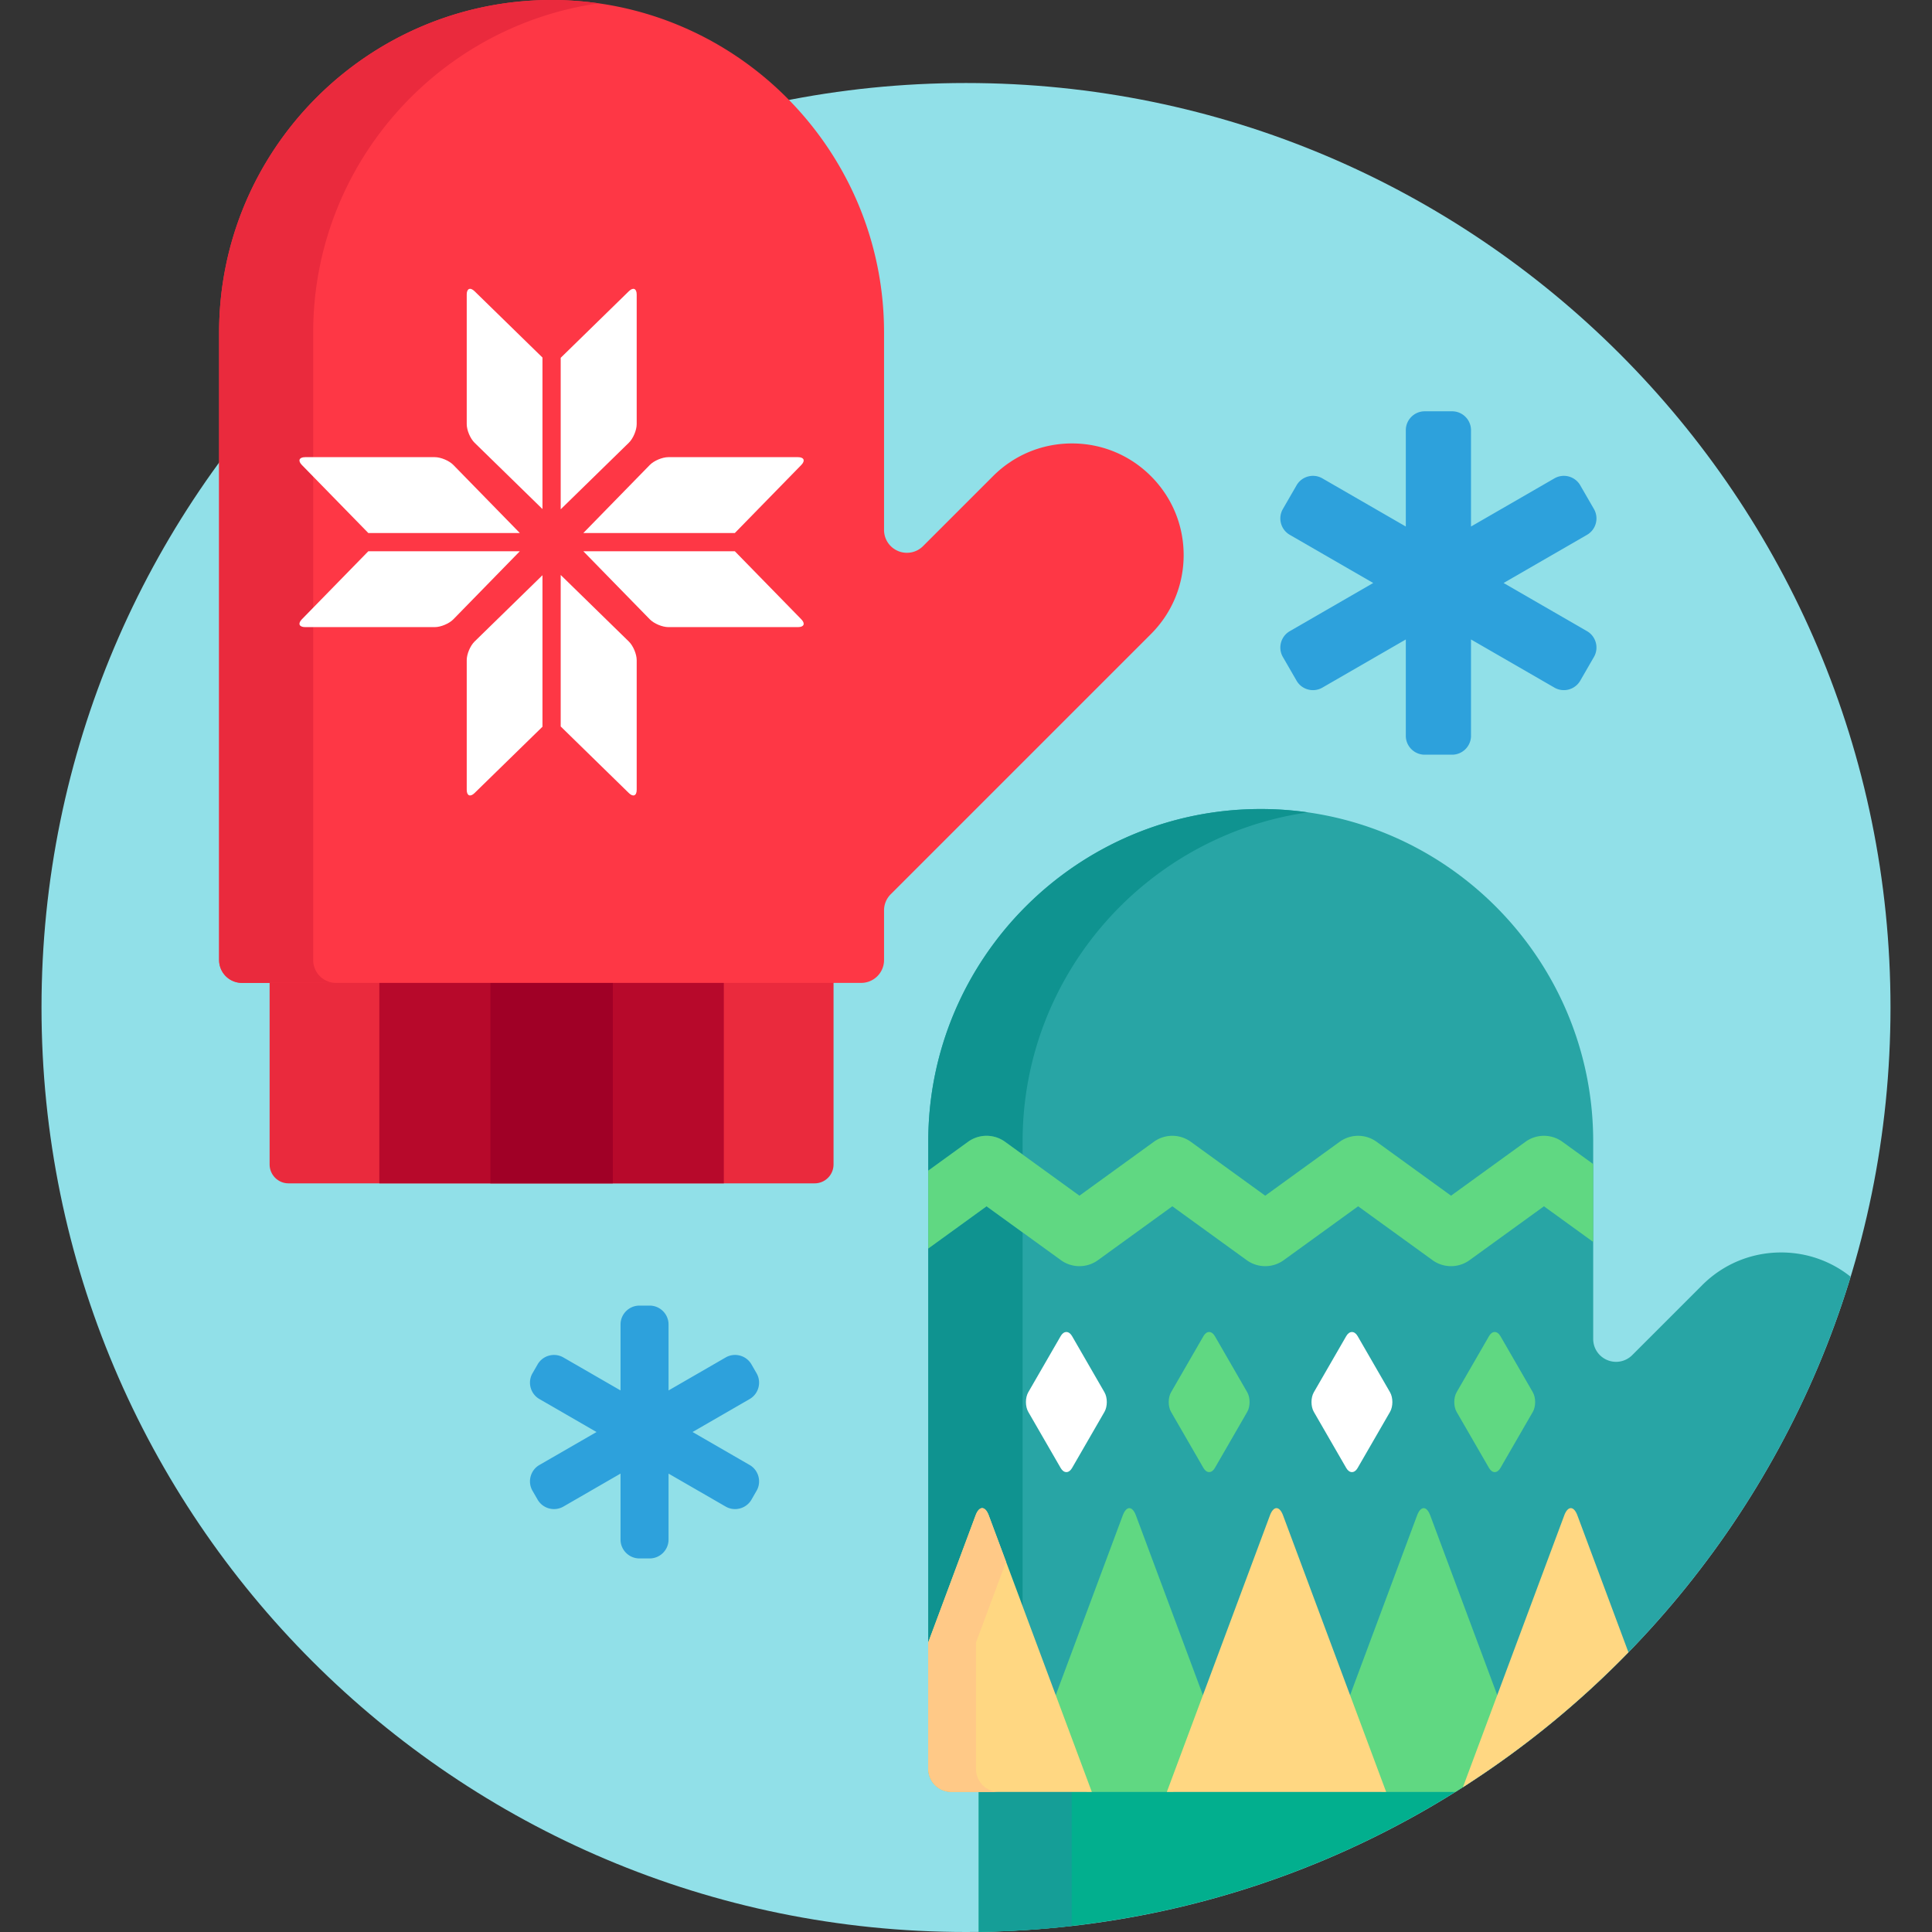 <svg viewBox="-11 0 512 512" xmlns="http://www.w3.org/2000/svg"><rect x="-11" y="0" width="512" height="512" fill="#333333" stroke="none"/><path d="M490 267c0 135.309-109.691 245-245 245S0 402.309 0 267 109.691 22 245 22s245 109.691 245 245zm0 0" fill="#91e0e8"/><path d="M60.45 259.477v49.125c0 2.75 2.25 5 5 5h139.448c2.75 0 5-2.25 5-5v-49.125zm0 0" fill="#ea2a3d"/><path d="M89.527 259.477h91.297v54.125H89.527zm0 0" fill="#b7092b"/><path d="M118.953 259.477h32.442v54.125h-32.442zm0 0" fill="#a00026"/><path d="M53.125 260.477a6.06 6.06 0 0 1-6.059-6.059V88.105C47.066 39.523 86.594 0 135.176 0s88.105 39.523 88.105 88.105v52.336a6.034 6.034 0 0 0 3.742 5.594 5.96 5.96 0 0 0 2.313.461 6.008 6.008 0 0 0 4.285-1.773l18.543-18.54c5.586-5.59 13.016-8.667 20.922-8.667s15.336 3.078 20.922 8.668c5.59 5.59 8.672 13.02 8.672 20.921 0 7.907-3.082 15.336-8.668 20.926l-68.957 68.953a6.013 6.013 0 0 0-1.774 4.282v13.152a6.056 6.056 0 0 1-6.054 6.059zm0 0" fill="#fe3745"/><path d="M72 254.418V88.105C72 43.758 104.941 6.961 147.64.887A88.668 88.668 0 0 0 135.177 0c-48.582 0-88.11 39.523-88.11 88.105v166.313a6.06 6.06 0 0 0 6.059 6.059h24.934A6.057 6.057 0 0 1 72 254.418zm0 0" fill="#ea2a3d"/><g fill="#fff"><path d="M183.738 146.086h-40.152l17.617 18.035c1.11 1.14 3.324 2.07 4.918 2.07h34.36c1.593 0 1.984-.93.874-2.07zm0 0M183.738 141.258l17.614-18.035c1.113-1.141.718-2.07-.872-2.07h-34.363c-1.59 0-3.804.933-4.914 2.07l-17.617 18.035zm0 0M86.61 141.258h40.152l-17.614-18.035c-1.113-1.141-3.328-2.07-4.918-2.07H69.867c-1.59 0-1.984.933-.87 2.07zm0 0M86.61 146.086L68.995 164.12c-1.113 1.14-.719 2.07.871 2.07h34.363c1.59 0 3.805-.93 4.918-2.07l17.614-18.035zm0 0M112.688 78.047v34.36c0 1.593.933 3.808 2.07 4.917l18.004 17.582V94.754l-18-17.578c-1.14-1.114-2.075-.723-2.075.87zm0 0M157.73 112.406v-34.36c0-1.593-.933-1.984-2.074-.87L137.59 94.824v40.149l18.066-17.649c1.14-1.11 2.074-3.324 2.074-4.918zm0 0M112.688 174.938V209.3c0 1.59.933 1.984 2.07.87l18.004-17.581v-40.153l-18.004 17.583c-1.137 1.113-2.07 3.324-2.07 4.917zm0 0M137.59 152.371v40.149l18.066 17.652c1.14 1.113 2.074.719 2.074-.871v-34.363c0-1.59-.933-3.805-2.074-4.918zm0 0"/></g><path d="M248.383 473.875v38.082c47.015-.637 90.828-14.52 127.887-38.082zm0 0" fill="#02af8e"/><path d="M248.383 473.875v38.082a247.229 247.229 0 0 0 24.617-1.57v-36.512zm0 0" fill="#159e97"/><path d="M479.434 338.348c-5.215-4.164-11.641-6.434-18.414-6.434-7.907 0-15.336 3.078-20.926 8.668l-18.54 18.54a6.028 6.028 0 0 1-6.6 1.312 6.03 6.03 0 0 1-3.74-5.594v-52.336c0-48.582-39.526-88.106-88.109-88.106S235 253.922 235 302.504v166.312a6.062 6.062 0 0 0 6.059 6.059h133.636c49.637-31.035 87.36-79.348 104.739-136.527zm0 0" fill="#28a5a5"/><path d="M255.352 302.59l4.648 3.367v-3.453c0-44.34 32.922-81.125 75.605-87.215a88.004 88.004 0 0 0-12.5-.89c-48.582 0-88.105 39.523-88.105 88.105v7.723l10.547-7.637a8.355 8.355 0 0 1 9.805 0zm0 0M250.445 319.68L235 330.867v104.38l12.54-33.642c.96-2.574 2.53-2.574 3.491 0l8.969 24.06v-99.063zm0 0" fill="#0f9390"/><path d="M290.031 401.605c-.96-2.574-2.531-2.574-3.492 0l-18.426 49.43 8.887 23.84h22.887l8.726-23.418zm0 0M386.441 450.988l-18.41-49.383c-.957-2.574-2.531-2.574-3.492 0l-18.367 49.278 8.945 23.992h19.578c1.25-.781 2.493-1.578 3.73-2.383zm0 0" fill="#60d882"/><path d="M261.5 368.965c-.824 1.43-.824 3.765 0 5.195l8.598 14.89c.824 1.43 2.175 1.43 3 0l8.597-14.89c.828-1.43.828-3.765 0-5.195l-8.597-14.895c-.825-1.43-2.176-1.43-3 0zm0 0" fill="#fff"/><path d="M299.34 368.965c-.824 1.43-.824 3.765 0 5.195l8.598 14.89c.824 1.43 2.175 1.43 3 0l8.597-14.89c.824-1.43.824-3.765 0-5.195l-8.597-14.895c-.825-1.43-2.176-1.43-3 0zm0 0" fill="#60d882"/><path d="M337.18 368.965c-.828 1.43-.828 3.765 0 5.195l8.597 14.89c.825 1.43 2.176 1.43 3 0l8.598-14.89c.824-1.43.824-3.765 0-5.195l-8.598-14.895c-.824-1.43-2.175-1.43-3 0zm0 0" fill="#fff"/><path d="M375.016 368.965c-.825 1.43-.825 3.765 0 5.195l8.601 14.89c.824 1.43 2.172 1.43 3 0l8.598-14.89c.824-1.43.824-3.765 0-5.195l-8.598-14.895c-.828-1.43-2.176-1.43-3 0zm0 0" fill="#60d882"/><path d="M251.031 401.605c-.96-2.574-2.531-2.574-3.492 0L235 435.25v33.566a6.06 6.06 0 0 0 6.059 6.059h37.285zm0 0" fill="#ffd782"/><path d="M247.656 468.816V435.25l7.957-21.352-4.582-12.289c-.96-2.578-2.531-2.578-3.492 0L235 435.25v33.566a6.06 6.06 0 0 0 6.059 6.059h12.656a6.06 6.06 0 0 1-6.059-6.059zm0 0" fill="#ffc987"/><path d="M356.344 474.875l-27.313-73.266c-.96-2.578-2.531-2.578-3.492 0l-27.312 73.266zm0 0M420.55 437.875l-13.519-36.27c-.96-2.574-2.531-2.574-3.492 0l-26.848 72.02a245.984 245.984 0 0 0 43.86-35.75zm0 0" fill="#ffd782"/><path d="M411.215 308.492l-8.152-5.902a8.35 8.35 0 0 0-9.805 0l-19.719 14.281-19.719-14.281a8.35 8.35 0 0 0-9.804 0l-19.72 14.277-19.714-14.277a8.355 8.355 0 0 0-9.809 0l-19.71 14.277-19.715-14.277a8.35 8.35 0 0 0-9.805 0L235 310.227v20.64l15.445-11.187 19.715 14.28a8.362 8.362 0 0 0 9.805 0l19.715-14.28 19.715 14.28a8.362 8.362 0 0 0 9.804 0l19.719-14.28 19.719 14.28a8.362 8.362 0 0 0 9.804 0l19.72-14.28 13.054 9.453zm0 0" fill="#60d882"/><path d="M409.586 167.27l-22.117-12.77 22.117-12.77c2.379-1.375 3.203-4.449 1.828-6.828l-3.64-6.304a5.014 5.014 0 0 0-6.829-1.828l-22.113 12.765V114c0-2.75-2.25-5-5-5h-7.277c-2.75 0-5 2.25-5 5v25.535l-22.117-12.765c-2.38-1.375-5.454-.551-6.829 1.828l-3.64 6.304c-1.375 2.38-.551 5.453 1.832 6.828l22.113 12.77-22.113 12.77c-2.383 1.375-3.207 4.449-1.832 6.828l3.64 6.304c1.375 2.38 4.45 3.203 6.829 1.828l22.117-12.765V195c0 2.75 2.25 5 5 5h7.277c2.75 0 5-2.25 5-5v-25.535l22.113 12.765a5.014 5.014 0 0 0 6.828-1.828l3.641-6.304c1.375-2.38.55-5.453-1.828-6.828zm0 0M187.672 388.242l-15.14-8.742 15.14-8.742c2.379-1.375 3.203-4.45 1.828-6.828l-1.36-2.36c-1.374-2.379-4.449-3.203-6.831-1.828l-15.137 8.742V351c0-2.75-2.25-5-5-5h-2.723c-2.75 0-5 2.25-5 5v17.48l-15.14-8.738c-2.383-1.375-5.457-.55-6.832 1.828l-1.36 2.36c-1.375 2.379-.55 5.453 1.828 6.828l15.14 8.742-15.14 8.738c-2.379 1.375-3.203 4.45-1.828 6.832l1.36 2.356a5.016 5.016 0 0 0 6.832 1.832l15.14-8.742V408c0 2.75 2.25 5 5 5h2.723c2.75 0 5-2.25 5-5v-17.48l15.137 8.738c2.382 1.375 5.457.55 6.832-1.828l1.359-2.36c1.375-2.379.55-5.453-1.828-6.828zm0 0" fill="#2da1dc"/></svg>